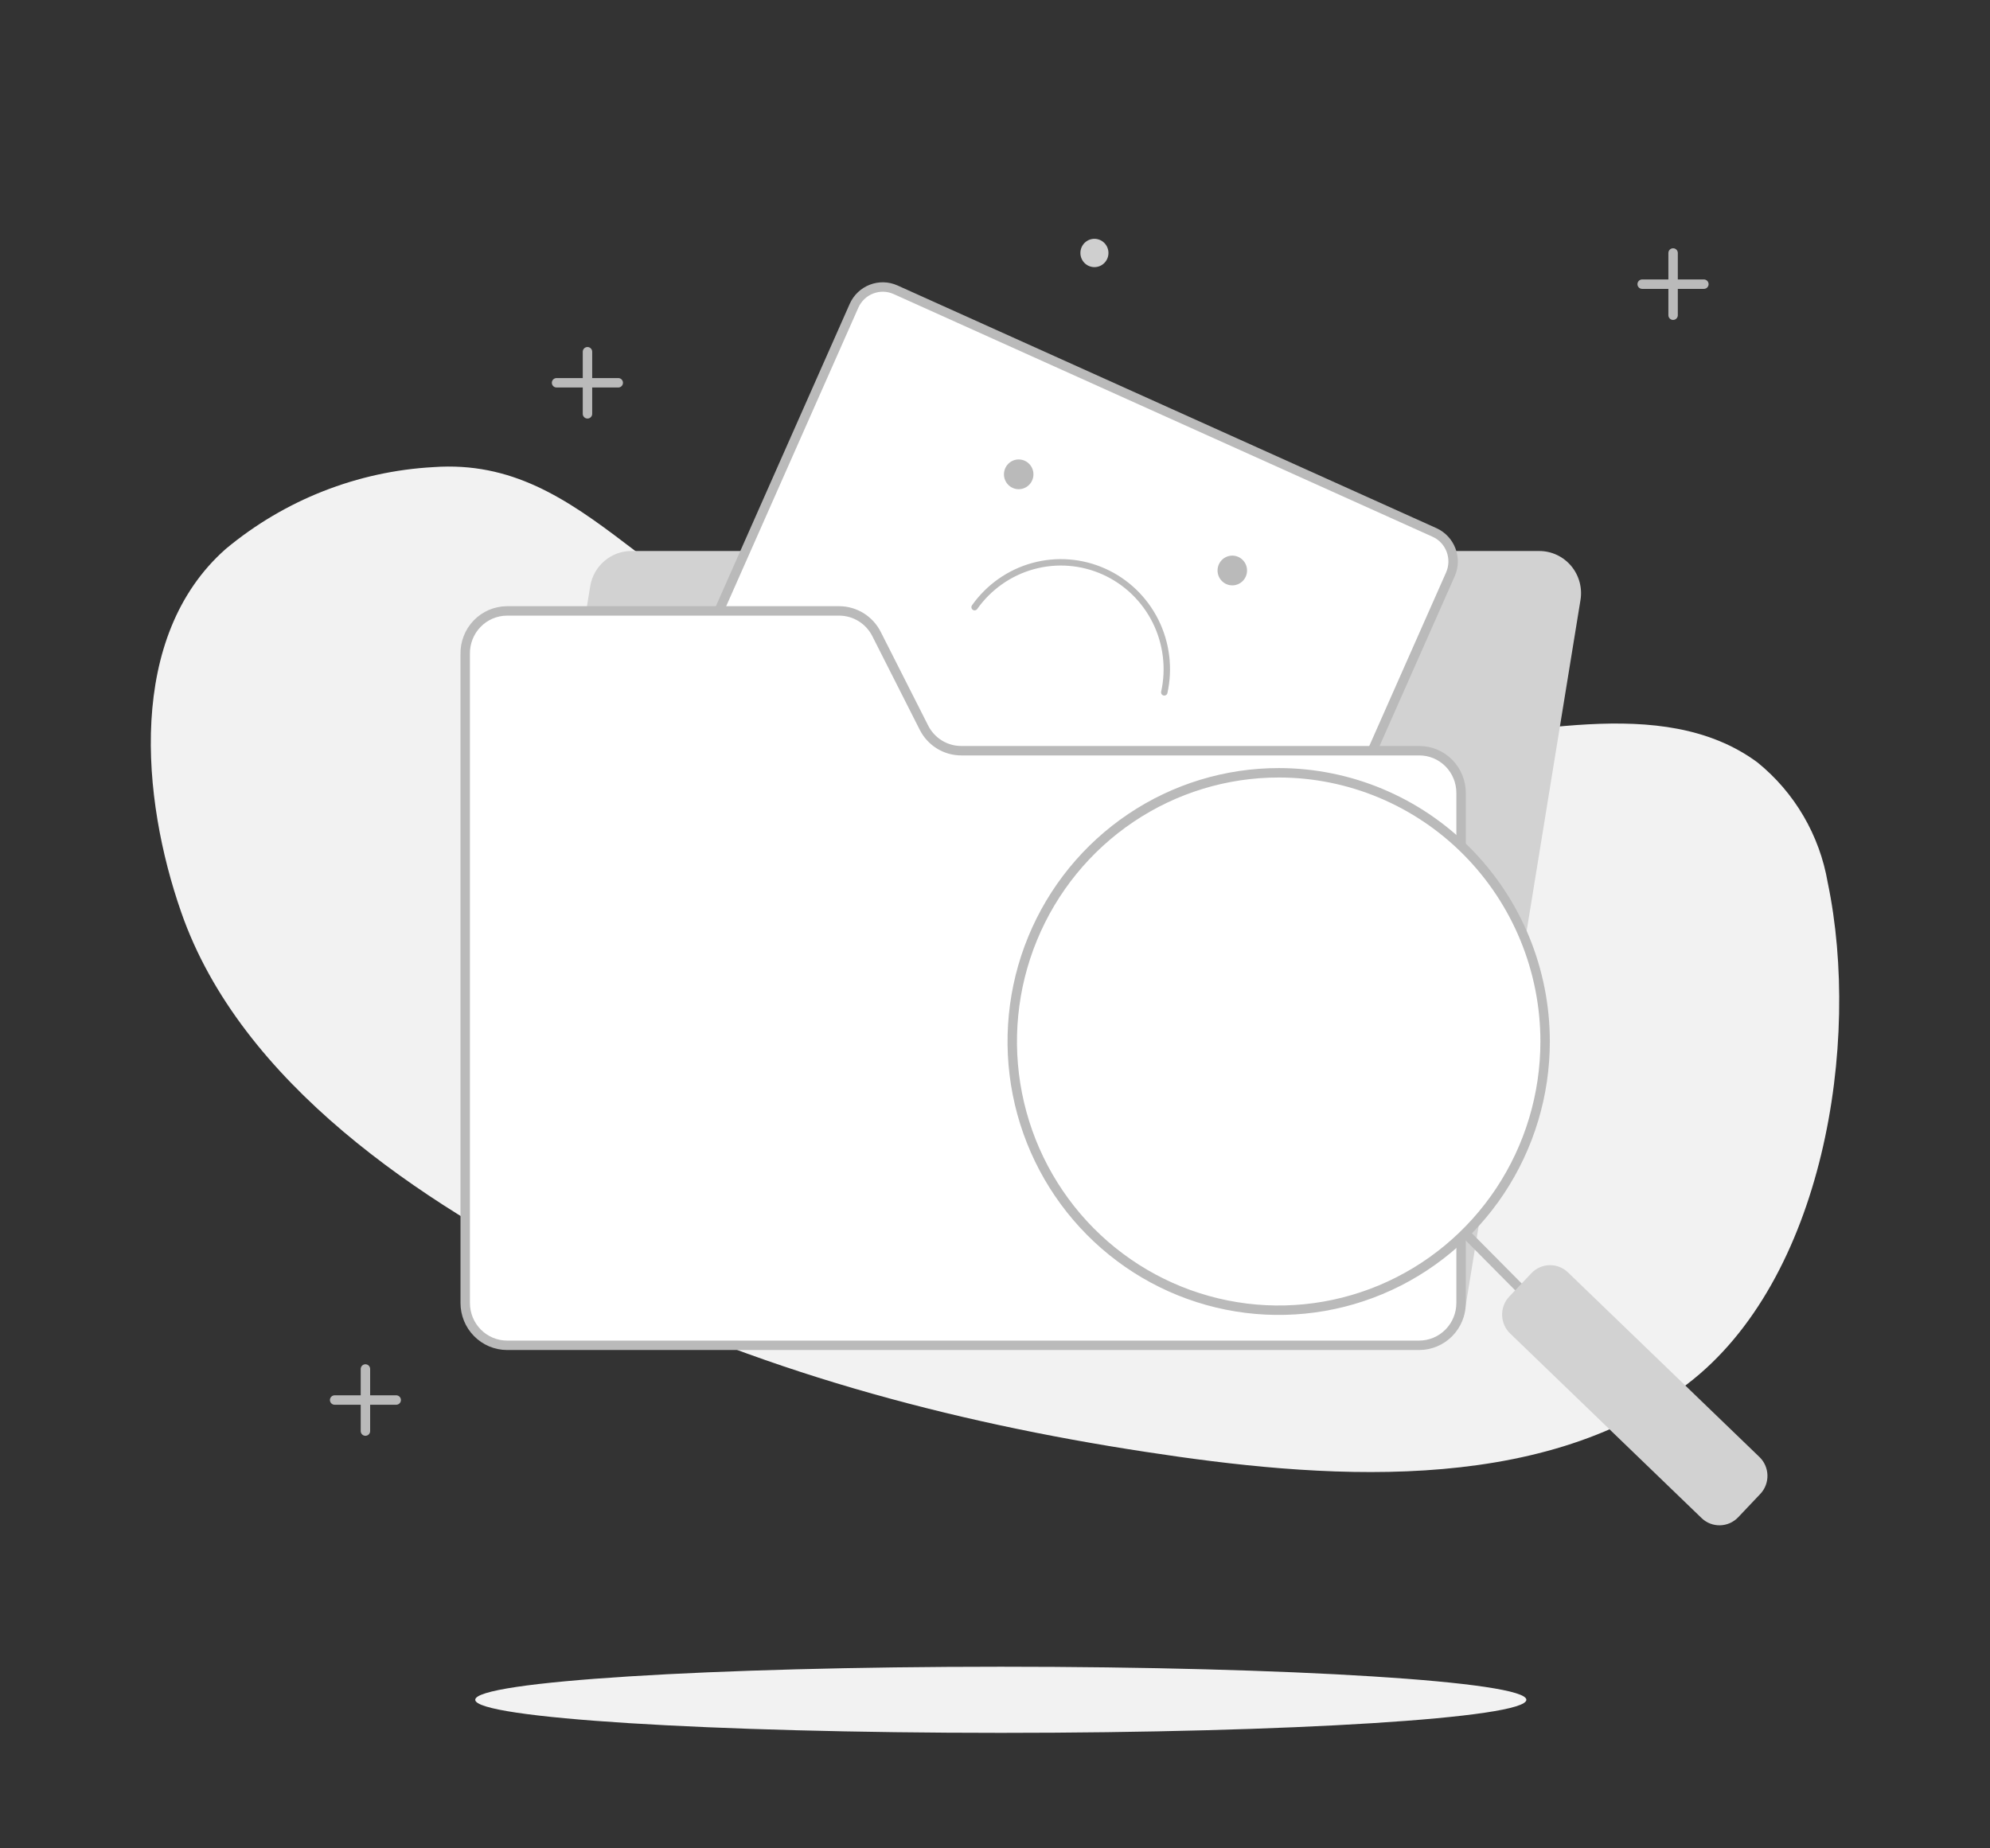 <svg width="211" height="196" viewBox="0 0 211 196" fill="none" xmlns="http://www.w3.org/2000/svg">
<rect x="0" y="0" width="211" height="196" fill="#333333" stroke="none"/>
<g clip-path="url(#clip0_746_6105)">
<path d="M105.507 150.277C106.329 150.277 106.995 149.605 106.995 148.776C106.995 147.948 106.329 147.276 105.507 147.276C104.686 147.276 104.02 147.948 104.02 148.776C104.02 149.605 104.686 150.277 105.507 150.277Z" fill="#CFCFCF"/>
<path d="M62.29 37.301V43.886" stroke="#BABABA" stroke-linecap="round" stroke-linejoin="round"/>
<path d="M59.012 40.593H65.554" stroke="#BABABA" stroke-linecap="round" stroke-linejoin="round"/>
<path d="M136.596 78.829C123.89 78.829 110.957 78.308 98.859 74.909C86.988 71.586 76.089 65.139 66.374 57.682C60.013 52.828 54.23 48.954 45.972 49.536C37.893 49.977 30.168 53.02 23.931 58.218C13.426 67.498 15.005 84.694 19.21 96.729C25.525 114.905 44.742 127.569 61.076 135.761C79.945 145.27 100.68 150.798 121.461 153.967C139.677 156.769 163.085 158.791 178.872 146.801C193.368 135.761 197.346 110.587 193.793 93.59C192.932 88.569 190.281 84.038 186.34 80.85C176.154 73.332 160.959 78.354 149.514 78.599C145.263 78.691 140.937 78.798 136.596 78.829Z" fill="#F2F2F2"/>
<path d="M116.042 28.328C116.864 28.328 117.53 27.656 117.53 26.828C117.53 25.999 116.864 25.327 116.042 25.327C115.221 25.327 114.555 25.999 114.555 26.828C114.555 27.656 115.221 28.328 116.042 28.328Z" fill="#CFCFCF"/>
<path d="M38.746 145.178V151.762" stroke="#BABABA" stroke-linecap="round" stroke-linejoin="round"/>
<path d="M35.483 148.47H42.01" stroke="#BABABA" stroke-linecap="round" stroke-linejoin="round"/>
<path d="M106.115 183.766C136.891 183.766 161.84 182.196 161.84 180.259C161.84 178.322 136.891 176.752 106.115 176.752C75.338 176.752 50.389 178.322 50.389 180.259C50.389 182.196 75.338 183.766 106.115 183.766Z" fill="#F2F2F2"/>
<path d="M150.91 142.697H54.655C54.011 142.697 53.374 142.555 52.79 142.282C52.205 142.009 51.687 141.612 51.269 141.116C50.852 140.621 50.547 140.041 50.374 139.415C50.201 138.789 50.165 138.132 50.268 137.491L62.579 62.184C62.745 61.136 63.277 60.182 64.079 59.495C64.88 58.807 65.898 58.43 66.951 58.433H163.206C163.85 58.433 164.486 58.574 165.07 58.847C165.654 59.12 166.172 59.518 166.588 60.014C167.004 60.509 167.308 61.09 167.479 61.716C167.65 62.342 167.684 62.998 167.578 63.639L155.328 138.946C155.157 140 154.618 140.959 153.808 141.647C152.998 142.335 151.97 142.708 150.91 142.697Z" fill="#D2D2D2"/>
<path d="M152.096 56.463L94.961 30.73C93.277 29.972 91.302 30.734 90.55 32.433L72.442 73.345C71.69 75.044 72.446 77.036 74.13 77.794L131.265 103.527C132.949 104.286 134.924 103.523 135.676 101.824L153.784 60.913C154.536 59.214 153.781 57.222 152.096 56.463Z" fill="white" stroke="#BABABA" stroke-linecap="round" stroke-linejoin="round"/>
<path d="M103.337 64.389C104.841 62.261 107.028 60.722 109.528 60.034C112.028 59.346 114.687 59.551 117.054 60.614C119.421 61.677 121.351 63.534 122.517 65.868C123.682 68.203 124.012 70.872 123.45 73.424" stroke="#BABABA" stroke-width="0.68" stroke-linecap="round" stroke-linejoin="round"/>
<path d="M130.661 62.077C131.524 62.077 132.224 61.371 132.224 60.5C132.224 59.629 131.524 58.922 130.661 58.922C129.797 58.922 129.097 59.629 129.097 60.5C129.097 61.371 129.797 62.077 130.661 62.077Z" fill="#BABABA"/>
<path d="M108.012 51.879C108.876 51.879 109.576 51.173 109.576 50.302C109.576 49.431 108.876 48.724 108.012 48.724C107.149 48.724 106.449 49.431 106.449 50.302C106.449 51.173 107.149 51.879 108.012 51.879Z" fill="#BABABA"/>
<path d="M150.485 142.667H53.759C52.582 142.663 51.455 142.188 50.624 141.347C49.793 140.506 49.327 139.367 49.327 138.18V69.381C49.313 68.784 49.417 68.191 49.633 67.635C49.849 67.079 50.173 66.572 50.586 66.145C50.999 65.717 51.492 65.376 52.037 65.143C52.582 64.91 53.168 64.789 53.759 64.787H88.992C89.809 64.79 90.61 65.021 91.307 65.453C92.003 65.885 92.567 66.502 92.939 67.237L97.963 77.16C98.333 77.896 98.897 78.514 99.594 78.947C100.29 79.379 101.092 79.609 101.91 79.61H150.485C151.661 79.61 152.788 80.081 153.62 80.919C154.451 81.758 154.918 82.895 154.918 84.081V138.18C154.918 139.367 154.451 140.506 153.621 141.347C152.79 142.188 151.662 142.663 150.485 142.667Z" fill="white" stroke="#BABABA" stroke-linecap="round" stroke-linejoin="round"/>
<path d="M135.594 81.953C130.006 81.95 124.543 83.618 119.895 86.748C115.248 89.877 111.624 94.327 109.484 99.533C107.343 104.74 106.782 110.47 107.87 115.999C108.958 121.528 111.648 126.607 115.598 130.594C119.548 134.581 124.582 137.296 130.062 138.397C135.542 139.498 141.223 138.934 146.386 136.778C151.549 134.622 155.962 130.969 159.067 126.283C162.171 121.596 163.829 116.086 163.829 110.449C163.829 102.894 160.854 95.648 155.56 90.305C150.265 84.961 143.084 81.957 135.594 81.953Z" fill="white" stroke="#BABABA" stroke-linecap="round" stroke-linejoin="round"/>
<path d="M155.692 131.121L163.221 138.716" stroke="#BABABA" stroke-linecap="round" stroke-linejoin="round"/>
<path d="M162.37 135.026L160.031 137.494C158.983 138.601 159.022 140.355 160.119 141.413L180.418 160.988C181.515 162.046 183.254 162.006 184.303 160.9L186.642 158.431C187.691 157.325 187.651 155.571 186.555 154.513L166.255 134.938C165.158 133.88 163.419 133.92 162.37 135.026Z" fill="#D2D2D2"/>
<path d="M177.399 26.828V33.427" stroke="#BABABA" stroke-linecap="round" stroke-linejoin="round"/>
<path d="M174.12 30.135H180.663" stroke="#BABABA" stroke-linecap="round" stroke-linejoin="round"/>
</g>
<defs>
<clipPath id="clip0_746_6105">
<rect width="211" height="196" fill="white"/>
</clipPath>
</defs>
</svg>
